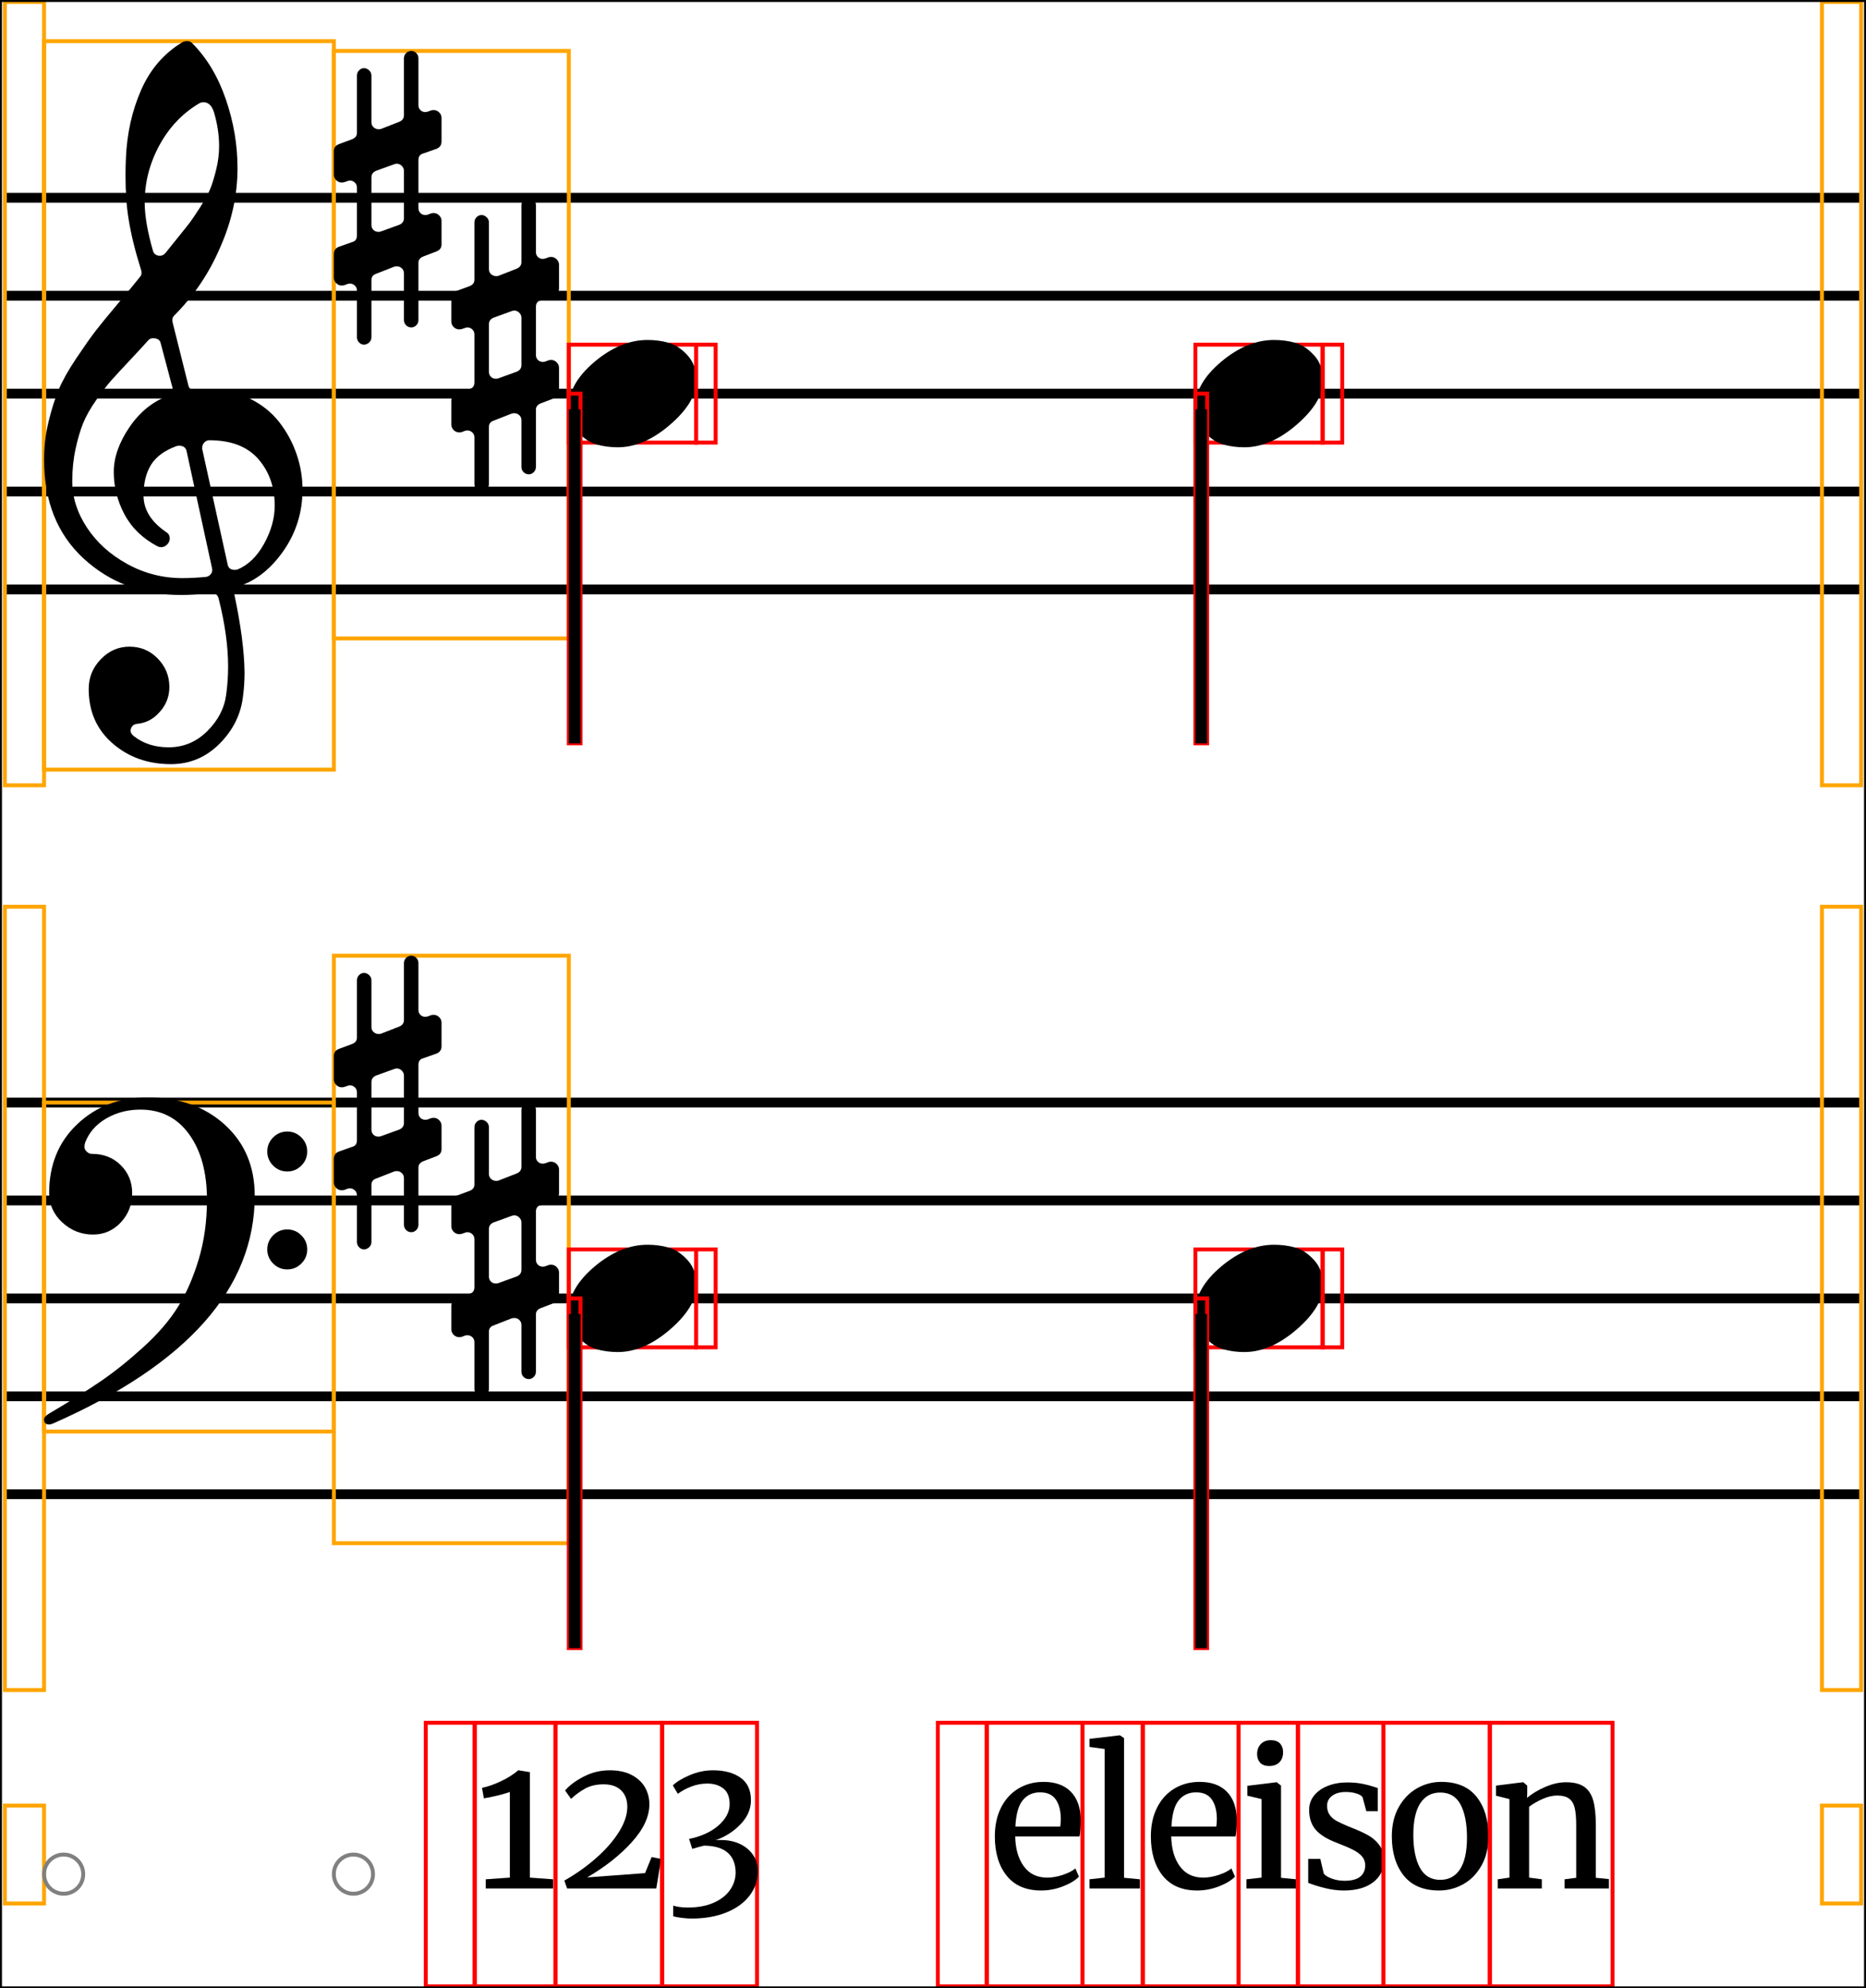 <svg xmlns="http://www.w3.org/2000/svg" xmlns:xlink="http://www.w3.org/1999/xlink" viewBox="0 0 476.5 507.65">
    <line x1="1.25" y1="50.5" x2="475.25" y2="50.5" stroke="black" stroke-width="2.5"/>
    <line x1="1.25" y1="75.5" x2="475.25" y2="75.5" stroke="black" stroke-width="2.5"/>
    <line x1="1.25" y1="100.5" x2="475.25" y2="100.5" stroke="black" stroke-width="2.5"/>
    <line x1="1.25" y1="125.5" x2="475.25" y2="125.5" stroke="black" stroke-width="2.5"/>
    <line x1="1.25" y1="150.5" x2="475.25" y2="150.5" stroke="black" stroke-width="2.5"/>
    <line x1="1.25" y1="281.5" x2="475.25" y2="281.5" stroke="black" stroke-width="2.5"/>
    <line x1="1.25" y1="306.5" x2="475.25" y2="306.5" stroke="black" stroke-width="2.5"/>
    <line x1="1.25" y1="331.5" x2="475.25" y2="331.5" stroke="black" stroke-width="2.5"/>
    <line x1="1.25" y1="356.5" x2="475.25" y2="356.5" stroke="black" stroke-width="2.5"/>
    <line x1="1.25" y1="381.5" x2="475.25" y2="381.5" stroke="black" stroke-width="2.5"/>
    <rect x="1.25" y="0.5" width="10" height="200" stroke="orange" stroke-width="1" fill="none"/>
    <rect x="1.25" y="231.5" width="10" height="200" stroke="orange" stroke-width="1" fill="none"/>
    <rect x="1.25" y="461" width="10" height="25" stroke="orange" stroke-width="1" fill="none"/>
    <rect x="11.25" y="10.5" width="74" height="186" stroke="orange" stroke-width="1" fill="none"/>
    <path d="M 36.05 69 Q 33.75 61.7 32.85 56 Q 32.05 51.2 32.05 44.8 Q 32.05 42.6 32.15 40.4 Q 32.55 30.9 36.05 22.95 Q 39.55 15 46.55 10.8 Q 47.05 10.5 47.85 10.5 Q 48.55 10.5 49.05 11 Q 54.65 16.6 57.65 25.3 Q 60.65 34 60.65 42.9 Q 60.65 53.2 56.25 63.1 Q 52.05 73 44.45 80.6 Q 43.85 81.2 44.05 82.2 L 48.05 98.2 Q 48.35 99.8 50.05 99.6 Q 51.65 99.4 53.15 99.4 Q 58.95 99.4 63.65 101.7 Q 68.35 104 71.25 107.7 Q 74.15 111.4 75.7 115.85 Q 77.25 120.3 77.25 125 Q 77.25 133.6 72.45 140.55 Q 67.65 147.5 60.95 149.7 Q 59.55 150.2 59.85 151.8 Q 62.35 163.6 62.45 171.7 Q 62.45 174.8 62.05 177.8 Q 61.25 184.7 56.05 189.9 Q 50.85 195.1 43.65 195.1 Q 34.85 195.1 28.75 189.8 Q 22.65 184.5 22.65 175.9 Q 22.65 171.5 25.75 168.3 Q 28.85 165.1 33.05 165.1 Q 37.35 165.1 40.3 168.15 Q 43.25 171.2 43.25 175.4 Q 43.25 179 40.85 181.7 Q 38.45 184.5 35.05 184.8 Q 33.85 184.9 33.45 186 Q 33.05 187.1 34.25 188 Q 37.85 190.8 43.05 190.8 Q 48.75 190.8 52.9 186.7 Q 57.05 182.6 57.75 177.4 Q 58.25 173.8 58.25 170.2 Q 58.25 162.4 55.85 152.9 Q 55.45 151.2 53.65 151.4 Q 49.65 151.9 46.25 151.9 Q 31.45 151.9 21.35 142.6 Q 11.25 133.3 11.25 117.3 Q 11.25 112.4 12.4 107.65 Q 13.55 102.9 15 99.45 Q 16.45 96 19.5 91.45 Q 22.55 86.9 24.4 84.5 Q 26.25 82.1 30.25 77.35 Q 34.25 72.6 35.75 70.7 Q 36.35 70 36.05 69 Z M 51.65 114.7 L 58.15 144.2 Q 58.45 145.5 59.95 145.5 Q 60.35 145.5 60.65 145.4 Q 64.75 143.7 67.45 138.8 Q 70.15 133.9 70.15 129.1 Q 70.15 122.1 66.05 117.3 Q 61.85 112.4 53.45 112.4 Q 52.75 112.4 52.2 112.95 Q 51.65 113.5 51.65 114.2 Q 51.55 114.5 51.65 114.7 Z M 37.85 86.9 Q 36.25 88.7 33.1 92.05 Q 29.95 95.4 28.4 97.15 Q 26.85 98.9 24.6 102.1 Q 22.35 105.3 21.25 108 Q 20.15 110.7 19.3 114.6 Q 18.45 118.5 18.45 122.9 Q 18.45 129 22.2 134.7 Q 25.95 140.4 32.5 144 Q 39.05 147.6 46.55 147.6 Q 49.25 147.6 52.55 147.3 Q 53.35 147.2 53.85 146.55 Q 54.35 145.9 54.15 145.1 L 47.65 115.2 Q 47.35 113.8 45.75 113.8 Q 45.45 113.8 45.05 113.9 Q 40.45 115.6 38.55 118.7 Q 36.65 121.8 36.65 126.5 Q 36.65 132 42.65 136 Q 43.35 136.5 43.35 137.5 Q 43.35 138.3 42.7 139 Q 42.05 139.7 41.15 139.7 Q 40.65 139.7 40.25 139.5 Q 34.55 136.5 31.8 131.35 Q 29.05 126.2 29.05 120.5 Q 29.05 115 33 109.15 Q 36.95 103.3 42.85 101.1 Q 44.35 100.5 44.05 99 L 41.05 87.7 Q 40.85 86.6 39.65 86.4 Q 38.45 86.2 37.85 86.9 Z M 54.65 28.7 Q 53.85 26.1 51.95 26.1 Q 51.35 26.1 50.85 26.4 Q 44.45 30.2 40.7 37.1 Q 36.95 44 36.95 51.7 Q 36.95 56.7 39.05 64 Q 39.35 65.1 40.55 65.3 Q 41.55 65.4 42.25 64.6 Q 42.55 64.2 45.1 61.05 Q 47.65 57.9 48.45 56.85 Q 49.25 55.8 51.15 52.85 Q 53.05 49.9 53.8 47.95 Q 54.55 46 55.25 43.1 Q 55.95 40.2 55.95 37.3 Q 55.95 33.1 54.65 28.7 Z " fill="black"/>
    <rect x="11.25" y="281.5" width="74" height="84" stroke="orange" stroke-width="1" fill="none"/>
    <path d="M 68.25 319 Q 68.25 316.9 69.75 315.4 Q 71.25 313.9 73.35 313.9 Q 75.45 313.9 76.95 315.4 Q 78.45 316.9 78.45 319 Q 78.45 321.1 76.95 322.6 Q 75.45 324.1 73.35 324.1 Q 71.25 324.1 69.75 322.6 Q 68.25 321.1 68.25 319 Z M 68.25 294 Q 68.25 291.9 69.75 290.4 Q 71.25 288.9 73.35 288.9 Q 75.45 288.9 76.95 290.4 Q 78.45 291.9 78.45 294 Q 78.45 296.1 76.95 297.6 Q 75.45 299.1 73.35 299.1 Q 71.25 299.1 69.75 297.6 Q 68.25 296.1 68.25 294 Z M 23.45 294.6 Q 27.95 294.6 30.85 297.5 Q 33.75 300.4 33.75 304.6 Q 33.75 309 30.85 312.1 Q 27.95 315.2 23.75 315.2 Q 19.25 315.2 15.9 312.1 Q 12.55 309 12.55 304.6 Q 12.55 293.8 19.75 287 Q 26.95 280.2 37.65 280.2 Q 49.75 280.2 57.4 287.15 Q 65.05 294.1 65.05 305.3 Q 65.05 340.7 13.65 363.4 Q 12.95 363.7 12.55 363.7 Q 11.25 363.7 11.25 362.4 Q 11.25 361.7 12.55 360.9 Q 20.55 356.2 25.8 352.6 Q 31.05 349 36.65 343.9 Q 42.25 338.8 45.45 333.65 Q 48.65 328.5 50.75 321.5 Q 52.85 314.5 52.85 306.3 Q 52.85 295.9 48.3 289.6 Q 43.75 283.3 35.85 283.3 Q 31.05 283.3 27.15 285.55 Q 23.25 287.8 21.75 291.7 Q 21.35 293 21.85 293.7 Q 22.55 294.6 23.45 294.6 Z " fill="black"/>
    <ellipse cx="16.25" cy="478.5" rx="5" ry="5" stroke="gray" stroke-width="1" fill="none"/>
    <rect x="85.25" y="13" width="60" height="150" stroke="orange" stroke-width="1" fill="none"/>
    <path d="M 106.85 40.9 L 106.85 53.1 Q 106.85 53.9 107.35 54.4 Q 107.85 54.9 108.65 54.9 Q 108.95 54.9 109.25 54.8 L 110.05 54.5 Q 110.35 54.4 110.75 54.4 Q 111.55 54.4 112.15 55 Q 112.75 55.6 112.75 56.4 L 112.75 62.4 Q 112.75 63.7 111.45 64.2 L 108.05 65.5 Q 106.85 66 106.85 67.1 L 106.85 81.7 Q 106.85 82.5 106.3 83.05 Q 105.75 83.6 105.05 83.6 Q 104.25 83.6 103.7 83.05 Q 103.15 82.5 103.15 81.7 L 103.15 69.8 Q 103.15 69 102.6 68.5 Q 102.05 68 101.35 68 Q 100.95 68 100.65 68.1 L 96.05 69.9 Q 94.85 70.3 94.85 71.5 L 94.85 86.1 Q 94.85 86.9 94.25 87.45 Q 93.65 88 92.95 88 Q 92.25 88 91.7 87.45 Q 91.15 86.9 91.15 86.1 L 91.15 74.2 Q 91.15 73.4 90.6 72.9 Q 90.05 72.4 89.35 72.4 Q 89.05 72.4 88.75 72.5 L 87.95 72.8 Q 87.75 72.9 87.25 72.9 Q 86.45 72.9 85.85 72.3 Q 85.25 71.7 85.25 70.9 L 85.25 64.9 Q 85.25 63.5 86.55 63 L 89.95 61.8 Q 91.15 61.5 91.15 60.1 L 91.15 47.9 Q 91.15 47.1 90.6 46.6 Q 90.05 46.1 89.35 46.1 Q 89.05 46.1 88.85 46.2 L 87.95 46.5 Q 87.75 46.6 87.25 46.6 Q 86.45 46.6 85.85 46 Q 85.25 45.4 85.25 44.6 L 85.25 38.6 Q 85.25 37.3 86.55 36.8 L 90.05 35.5 Q 91.15 35 91.15 33.9 L 91.15 19.3 Q 91.15 18.5 91.7 17.95 Q 92.25 17.4 92.95 17.4 Q 93.65 17.4 94.25 17.95 Q 94.85 18.5 94.85 19.3 L 94.85 31.2 Q 94.85 32 95.4 32.5 Q 95.95 33 96.75 33 Q 97.05 33 97.35 32.9 L 101.95 31.1 Q 103.15 30.6 103.15 29.4 L 103.15 14.9 Q 103.15 14.1 103.7 13.55 Q 104.25 13 105.05 13 Q 105.75 13 106.3 13.55 Q 106.85 14.1 106.85 14.9 L 106.85 26.9 Q 106.85 27.6 107.35 28.1 Q 107.85 28.6 108.55 28.6 Q 108.85 28.6 109.25 28.5 L 110.05 28.2 Q 110.25 28.1 110.75 28.1 Q 111.55 28.1 112.15 28.7 Q 112.75 29.3 112.75 30.1 L 112.75 36.1 Q 112.75 37.5 111.45 38 L 108.05 39.2 Q 106.85 39.5 106.85 40.9 Z M 103.15 55.7 L 103.15 43.6 Q 103.15 42.9 102.6 42.35 Q 102.05 41.8 101.35 41.8 Q 101.05 41.8 100.75 41.9 L 96.05 43.6 Q 94.85 44.1 94.85 45.3 L 94.85 57.4 Q 94.85 58.2 95.35 58.7 Q 95.85 59.2 96.65 59.2 Q 96.95 59.2 97.25 59.1 L 101.95 57.4 Q 103.15 56.9 103.15 55.7 Z M 136.85 78.4 L 136.85 90.6 Q 136.85 91.4 137.35 91.9 Q 137.85 92.4 138.65 92.4 Q 138.95 92.4 139.25 92.3 L 140.05 92 Q 140.35 91.9 140.75 91.9 Q 141.55 91.9 142.15 92.5 Q 142.75 93.1 142.75 93.9 L 142.75 99.9 Q 142.75 101.2 141.45 101.7 L 138.05 103 Q 136.85 103.5 136.85 104.6 L 136.85 119.2 Q 136.85 120 136.3 120.55 Q 135.75 121.1 135.05 121.1 Q 134.25 121.1 133.7 120.55 Q 133.15 120 133.15 119.2 L 133.15 107.3 Q 133.15 106.5 132.6 106 Q 132.05 105.5 131.35 105.5 Q 130.95 105.5 130.65 105.6 L 126.05 107.4 Q 124.85 107.8 124.85 109 L 124.85 123.6 Q 124.85 124.4 124.25 124.95 Q 123.65 125.5 122.95 125.5 Q 122.25 125.5 121.7 124.95 Q 121.15 124.4 121.15 123.6 L 121.15 111.7 Q 121.15 110.9 120.6 110.4 Q 120.05 109.9 119.35 109.9 Q 119.05 109.9 118.75 110 L 117.95 110.3 Q 117.75 110.4 117.25 110.4 Q 116.45 110.4 115.85 109.8 Q 115.25 109.2 115.25 108.4 L 115.25 102.4 Q 115.25 101 116.55 100.5 L 119.95 99.3 Q 121.15 99 121.15 97.6 L 121.15 85.4 Q 121.15 84.6 120.6 84.1 Q 120.05 83.6 119.35 83.6 Q 119.05 83.6 118.85 83.7 L 117.95 84 Q 117.75 84.1 117.25 84.1 Q 116.45 84.1 115.85 83.5 Q 115.25 82.9 115.25 82.1 L 115.25 76.1 Q 115.25 74.8 116.55 74.3 L 120.05 73 Q 121.15 72.5 121.15 71.4 L 121.15 56.8 Q 121.15 56 121.7 55.45 Q 122.25 54.9 122.95 54.9 Q 123.65 54.9 124.25 55.45 Q 124.85 56 124.85 56.8 L 124.85 68.7 Q 124.85 69.5 125.4 70 Q 125.95 70.5 126.75 70.5 Q 127.05 70.5 127.35 70.4 L 131.95 68.6 Q 133.15 68.1 133.15 66.9 L 133.15 52.4 Q 133.15 51.6 133.7 51.05 Q 134.25 50.5 135.05 50.5 Q 135.75 50.5 136.3 51.05 Q 136.85 51.6 136.85 52.4 L 136.85 64.4 Q 136.85 65.1 137.35 65.6 Q 137.85 66.1 138.55 66.1 Q 138.85 66.1 139.25 66 L 140.05 65.7 Q 140.25 65.6 140.75 65.6 Q 141.55 65.6 142.15 66.2 Q 142.75 66.8 142.75 67.6 L 142.75 73.6 Q 142.75 75 141.45 75.5 L 138.05 76.7 Q 136.85 77 136.85 78.4 Z M 133.15 93.2 L 133.15 81.1 Q 133.15 80.4 132.6 79.85 Q 132.05 79.3 131.35 79.3 Q 131.05 79.3 130.75 79.4 L 126.05 81.1 Q 124.85 81.6 124.85 82.8 L 124.85 94.9 Q 124.85 95.7 125.35 96.2 Q 125.85 96.7 126.65 96.7 Q 126.95 96.7 127.25 96.6 L 131.95 94.9 Q 133.15 94.4 133.15 93.2 Z " fill="black"/>
    <rect x="85.25" y="244" width="60" height="150" stroke="orange" stroke-width="1" fill="none"/>
    <path d="M 106.85 271.9 L 106.85 284.1 Q 106.85 284.9 107.35 285.4 Q 107.85 285.9 108.65 285.9 Q 108.95 285.9 109.25 285.8 L 110.05 285.5 Q 110.35 285.4 110.75 285.4 Q 111.55 285.4 112.15 286 Q 112.75 286.6 112.75 287.4 L 112.75 293.4 Q 112.75 294.7 111.45 295.2 L 108.05 296.5 Q 106.85 297 106.85 298.1 L 106.85 312.7 Q 106.85 313.5 106.3 314.05 Q 105.75 314.6 105.05 314.6 Q 104.25 314.6 103.7 314.05 Q 103.15 313.5 103.15 312.7 L 103.15 300.8 Q 103.15 300 102.6 299.5 Q 102.05 299 101.35 299 Q 100.95 299 100.65 299.1 L 96.05 300.9 Q 94.85 301.3 94.85 302.5 L 94.85 317.1 Q 94.85 317.9 94.25 318.45 Q 93.65 319 92.95 319 Q 92.25 319 91.7 318.45 Q 91.15 317.9 91.15 317.1 L 91.15 305.2 Q 91.15 304.4 90.6 303.9 Q 90.05 303.4 89.35 303.4 Q 89.05 303.4 88.75 303.5 L 87.95 303.8 Q 87.75 303.9 87.25 303.9 Q 86.45 303.9 85.85 303.3 Q 85.25 302.7 85.25 301.9 L 85.25 295.9 Q 85.25 294.5 86.55 294 L 89.95 292.8 Q 91.15 292.5 91.15 291.1 L 91.15 278.9 Q 91.15 278.1 90.6 277.6 Q 90.05 277.1 89.35 277.1 Q 89.05 277.1 88.85 277.2 L 87.95 277.5 Q 87.75 277.6 87.25 277.6 Q 86.45 277.6 85.85 277 Q 85.25 276.4 85.25 275.6 L 85.25 269.6 Q 85.25 268.3 86.55 267.8 L 90.05 266.5 Q 91.15 266 91.15 264.9 L 91.15 250.3 Q 91.15 249.5 91.7 248.95 Q 92.25 248.4 92.95 248.4 Q 93.65 248.4 94.25 248.95 Q 94.85 249.5 94.85 250.3 L 94.85 262.2 Q 94.85 263 95.4 263.5 Q 95.95 264 96.75 264 Q 97.05 264 97.35 263.9 L 101.95 262.1 Q 103.15 261.6 103.15 260.4 L 103.15 245.9 Q 103.15 245.1 103.7 244.55 Q 104.25 244 105.05 244 Q 105.75 244 106.3 244.55 Q 106.85 245.1 106.85 245.9 L 106.85 257.9 Q 106.85 258.6 107.35 259.1 Q 107.85 259.6 108.55 259.6 Q 108.85 259.6 109.25 259.5 L 110.05 259.2 Q 110.25 259.1 110.75 259.1 Q 111.55 259.1 112.15 259.7 Q 112.75 260.3 112.75 261.1 L 112.75 267.1 Q 112.75 268.5 111.45 269 L 108.05 270.2 Q 106.85 270.5 106.85 271.9 Z M 103.15 286.7 L 103.15 274.6 Q 103.15 273.9 102.6 273.35 Q 102.05 272.8 101.35 272.8 Q 101.05 272.8 100.75 272.9 L 96.05 274.6 Q 94.85 275.1 94.85 276.3 L 94.85 288.4 Q 94.85 289.2 95.35 289.7 Q 95.85 290.2 96.65 290.2 Q 96.95 290.2 97.25 290.1 L 101.95 288.4 Q 103.15 287.9 103.15 286.7 Z M 136.85 309.4 L 136.85 321.6 Q 136.85 322.4 137.35 322.9 Q 137.85 323.4 138.65 323.4 Q 138.95 323.4 139.25 323.3 L 140.05 323 Q 140.35 322.9 140.75 322.9 Q 141.55 322.9 142.15 323.5 Q 142.75 324.1 142.75 324.9 L 142.75 330.9 Q 142.75 332.2 141.45 332.7 L 138.05 334 Q 136.85 334.5 136.85 335.6 L 136.85 350.2 Q 136.85 351 136.3 351.55 Q 135.75 352.1 135.05 352.1 Q 134.25 352.1 133.7 351.55 Q 133.15 351 133.15 350.2 L 133.15 338.3 Q 133.15 337.5 132.6 337 Q 132.05 336.5 131.35 336.5 Q 130.95 336.5 130.65 336.6 L 126.05 338.4 Q 124.85 338.8 124.85 340 L 124.85 354.6 Q 124.85 355.4 124.25 355.95 Q 123.65 356.5 122.95 356.5 Q 122.25 356.5 121.7 355.95 Q 121.15 355.4 121.15 354.6 L 121.15 342.7 Q 121.15 341.9 120.6 341.4 Q 120.05 340.9 119.35 340.9 Q 119.05 340.9 118.75 341 L 117.95 341.3 Q 117.75 341.4 117.25 341.4 Q 116.45 341.4 115.85 340.8 Q 115.25 340.2 115.25 339.4 L 115.25 333.4 Q 115.25 332 116.55 331.5 L 119.95 330.3 Q 121.15 330 121.15 328.6 L 121.15 316.4 Q 121.15 315.6 120.6 315.1 Q 120.05 314.6 119.35 314.6 Q 119.05 314.6 118.85 314.7 L 117.95 315 Q 117.75 315.1 117.25 315.1 Q 116.45 315.1 115.85 314.5 Q 115.25 313.9 115.25 313.1 L 115.25 307.1 Q 115.25 305.8 116.55 305.3 L 120.05 304 Q 121.15 303.5 121.15 302.4 L 121.15 287.8 Q 121.15 287 121.7 286.45 Q 122.25 285.9 122.95 285.9 Q 123.65 285.9 124.25 286.45 Q 124.85 287 124.85 287.8 L 124.85 299.7 Q 124.85 300.5 125.4 301 Q 125.95 301.5 126.75 301.5 Q 127.05 301.5 127.35 301.4 L 131.95 299.6 Q 133.15 299.1 133.15 297.9 L 133.15 283.4 Q 133.15 282.6 133.7 282.05 Q 134.25 281.5 135.05 281.5 Q 135.75 281.5 136.3 282.05 Q 136.85 282.6 136.85 283.4 L 136.85 295.4 Q 136.85 296.1 137.35 296.6 Q 137.85 297.1 138.55 297.1 Q 138.85 297.1 139.25 297 L 140.05 296.7 Q 140.25 296.6 140.75 296.6 Q 141.55 296.6 142.15 297.2 Q 142.75 297.8 142.75 298.6 L 142.75 304.6 Q 142.75 306 141.45 306.5 L 138.05 307.7 Q 136.85 308 136.85 309.4 Z M 133.15 324.2 L 133.15 312.1 Q 133.15 311.4 132.6 310.85 Q 132.05 310.3 131.35 310.3 Q 131.05 310.3 130.75 310.4 L 126.05 312.1 Q 124.85 312.6 124.85 313.8 L 124.85 325.9 Q 124.85 326.7 125.35 327.2 Q 125.85 327.7 126.65 327.7 Q 126.95 327.7 127.25 327.6 L 131.95 325.9 Q 133.15 325.4 133.15 324.2 Z " fill="black"/>
    <ellipse cx="90.25" cy="478.5" rx="5" ry="5" stroke="gray" stroke-width="1" fill="none"/>
    <rect x="145.25" y="88" width="32.5" height="25" stroke="red" stroke-width="1" fill="none"/>
    <path d="M 145.25 103.9 Q 145.25 97.9 151.85 92.35 Q 158.45 86.8 165.35 86.8 Q 168.15 86.8 170.7 87.5 Q 173.25 88.2 175.55 90.7 Q 177.85 93.2 177.85 97.1 Q 177.85 102.6 171.15 108.4 Q 164.45 114.2 157.75 114.2 Q 154.95 114.2 152.4 113.5 Q 149.85 112.8 147.55 110.3 Q 145.25 107.8 145.25 103.9 Z " fill="black"/>
    <rect x="177.75" y="88" width="5" height="25" stroke="red" stroke-width="1" fill="none"/>
    <rect x="145.25" y="100.5" width="3" height="89.286" stroke="red" stroke-width="1" fill="none"/>
    <rect x="145.25" y="319" width="32.5" height="25" stroke="red" stroke-width="1" fill="none"/>
    <path d="M 145.25 334.9 Q 145.25 328.9 151.85 323.35 Q 158.45 317.8 165.35 317.8 Q 168.15 317.8 170.7 318.5 Q 173.25 319.2 175.55 321.7 Q 177.85 324.2 177.85 328.1 Q 177.85 333.6 171.15 339.4 Q 164.45 345.2 157.75 345.2 Q 154.95 345.2 152.4 344.5 Q 149.85 343.8 147.55 341.3 Q 145.25 338.8 145.25 334.9 Z " fill="black"/>
    <rect x="177.75" y="319" width="5" height="25" stroke="red" stroke-width="1" fill="none"/>
    <rect x="145.25" y="331.5" width="3" height="89.286" stroke="red" stroke-width="1" fill="none"/>
    <rect x="108.723" y="439.85" width="12.5" height="67.3" stroke="red" stroke-width="1" fill="none"/>
    <rect x="121.223" y="439.85" width="20.638" height="67.3" stroke="red" stroke-width="1" fill="none"/>
    <path d="M 130.196 457.52 Q 129.194 457.902 127.046 458.427 Q 124.898 458.952 123.561 459.143 L 123.084 456.47 Q 125.519 455.945 128.072 454.704 Q 130.626 453.463 132.344 451.983 L 132.392 451.983 L 135.304 452.46 L 135.304 479.382 L 141.223 479.811 L 141.223 482.15 L 124.039 482.15 L 124.039 479.811 L 130.196 479.382 L 130.196 457.52 Z " fill="black"/>
    <rect x="141.861" y="439.85" width="27.226" height="67.3" stroke="red" stroke-width="1" fill="none"/>
    <path d="M 152.171 474.441 Q 155.847 471.219 158.018 467.782 Q 160.19 464.346 160.19 461.291 Q 160.19 458.666 158.615 457.114 Q 157.04 455.563 154.128 455.563 Q 151.408 455.563 149.45 456.637 Q 147.493 457.711 145.823 459.286 L 144.295 457.138 Q 145.966 455.181 149.069 453.582 Q 152.171 451.983 155.703 451.983 Q 159.045 451.983 161.336 453.2 Q 163.627 454.417 164.725 456.374 Q 165.823 458.331 165.823 460.67 Q 165.823 465.396 161.288 470.384 Q 156.754 475.372 149.928 479.334 L 164.725 478.236 L 166.396 474.131 L 168.83 474.608 L 167.589 482.15 L 144.82 482.15 L 144.104 480.145 Q 148.496 477.663 152.171 474.441 Z " fill="black"/>
    <rect x="169.087" y="439.85" width="24.218" height="67.3" stroke="red" stroke-width="1" fill="none"/>
    <path d="M 174.146 489.668 Q 172.81 489.501 171.903 489.262 L 171.903 486.541 Q 173.478 487.019 175.674 487.019 Q 179.445 487.019 182.189 485.825 Q 184.934 484.632 186.39 482.58 Q 187.845 480.527 187.845 478.093 Q 187.845 474.847 185.865 473.057 Q 183.884 471.267 179.779 471.219 L 178.299 471.601 Q 176.724 472.078 176.771 472.031 L 175.96 469.501 Q 177.965 469.119 179.731 468.355 Q 182.69 467.114 184.504 465.038 Q 186.318 462.961 186.318 460.623 Q 186.318 457.902 184.719 456.637 Q 183.12 455.372 180.638 455.372 Q 178.49 455.372 176.509 456.136 Q 174.528 456.899 173.096 457.997 L 171.807 455.849 Q 173.144 454.513 176.079 453.248 Q 179.015 451.983 182.07 451.983 Q 186.413 451.983 189.087 453.868 Q 191.76 455.754 191.76 459.62 Q 191.76 463.009 189.087 465.778 Q 186.413 468.546 182.738 469.835 Q 183.215 469.787 184.075 469.787 Q 186.891 469.787 189.039 470.837 Q 191.187 471.887 192.356 473.677 Q 193.526 475.467 193.526 477.711 Q 193.526 481.195 191.425 483.964 Q 189.325 486.732 185.483 488.284 Q 181.64 489.835 176.581 489.835 Q 175.483 489.835 174.146 489.668 Z " fill="black"/>
    <rect x="305.25" y="88" width="32.5" height="25" stroke="red" stroke-width="1" fill="none"/>
    <path d="M 305.25 103.9 Q 305.25 97.9 311.85 92.35 Q 318.45 86.8 325.35 86.8 Q 328.15 86.8 330.7 87.5 Q 333.25 88.2 335.55 90.7 Q 337.85 93.2 337.85 97.1 Q 337.85 102.6 331.15 108.4 Q 324.45 114.2 317.75 114.2 Q 314.95 114.2 312.4 113.5 Q 309.85 112.8 307.55 110.3 Q 305.25 107.8 305.25 103.9 Z " fill="black"/>
    <rect x="337.75" y="88" width="5" height="25" stroke="red" stroke-width="1" fill="none"/>
    <rect x="305.25" y="100.5" width="3" height="89.286" stroke="red" stroke-width="1" fill="none"/>
    <rect x="305.25" y="319" width="32.5" height="25" stroke="red" stroke-width="1" fill="none"/>
    <path d="M 305.25 334.9 Q 305.25 328.9 311.85 323.35 Q 318.45 317.8 325.35 317.8 Q 328.15 317.8 330.7 318.5 Q 333.25 319.2 335.55 321.7 Q 337.85 324.2 337.85 328.1 Q 337.85 333.6 331.15 339.4 Q 324.45 345.2 317.75 345.2 Q 314.95 345.2 312.4 344.5 Q 309.85 343.8 307.55 341.3 Q 305.25 338.8 305.25 334.9 Z " fill="black"/>
    <rect x="337.75" y="319" width="5" height="25" stroke="red" stroke-width="1" fill="none"/>
    <rect x="305.25" y="331.5" width="3" height="89.286" stroke="red" stroke-width="1" fill="none"/>
    <rect x="239.486" y="439.85" width="12.5" height="67.3" stroke="red" stroke-width="1" fill="none"/>
    <rect x="251.986" y="439.85" width="24.457" height="67.3" stroke="red" stroke-width="1" fill="none"/>
    <path d="M 257.07 478.904 Q 254.039 475.133 254.039 468.833 Q 254.039 464.68 255.614 461.529 Q 257.189 458.379 260.029 456.661 Q 262.869 454.942 266.497 454.942 Q 270.936 454.942 273.394 457.401 Q 275.853 459.859 275.996 464.441 Q 275.996 467.353 275.662 468.88 L 259.242 468.88 Q 259.337 473.606 261.437 476.494 Q 263.538 479.382 267.404 479.382 Q 269.313 479.382 271.39 478.689 Q 273.466 477.997 274.612 477.043 L 275.519 479.143 Q 274.134 480.575 271.413 481.625 Q 268.693 482.675 265.877 482.675 Q 260.101 482.675 257.07 478.904 Z M 270.745 466.35 Q 270.888 465.348 270.888 464.298 Q 270.841 461.195 269.576 459.405 Q 268.311 457.615 265.59 457.615 Q 262.822 457.615 261.175 459.62 Q 259.528 461.625 259.289 466.35 L 270.745 466.35 Z " fill="black"/>
    <rect x="276.443" y="439.85" width="15.388" height="67.3" stroke="red" stroke-width="1" fill="none"/>
    <path d="M 282.076 446.541 L 278.209 446.016 L 278.209 443.964 L 285.894 443.057 L 285.99 443.057 L 287.04 443.773 L 287.04 479.429 L 291.097 479.811 L 291.097 482.15 L 278.209 482.15 L 278.209 479.811 L 282.076 479.382 L 282.076 446.541 Z " fill="black"/>
    <rect x="291.831" y="439.85" width="24.457" height="67.3" stroke="red" stroke-width="1" fill="none"/>
    <path d="M 296.915 478.904 Q 293.884 475.133 293.884 468.833 Q 293.884 464.68 295.459 461.529 Q 297.034 458.379 299.874 456.661 Q 302.714 454.942 306.342 454.942 Q 310.781 454.942 313.239 457.401 Q 315.697 459.859 315.841 464.441 Q 315.841 467.353 315.507 468.88 L 299.087 468.88 Q 299.182 473.606 301.282 476.494 Q 303.382 479.382 307.249 479.382 Q 309.158 479.382 311.235 478.689 Q 313.311 477.997 314.456 477.043 L 315.363 479.143 Q 313.979 480.575 311.258 481.625 Q 308.538 482.675 305.721 482.675 Q 299.946 482.675 296.915 478.904 Z M 310.59 466.35 Q 310.733 465.348 310.733 464.298 Q 310.686 461.195 309.421 459.405 Q 308.156 457.615 305.435 457.615 Q 302.666 457.615 301.02 459.62 Q 299.373 461.625 299.134 466.35 L 310.59 466.35 Z " fill="black"/>
    <rect x="316.288" y="439.85" width="15.149" height="67.3" stroke="red" stroke-width="1" fill="none"/>
    <path d="M 321.777 450.026 Q 321.014 449.167 321.014 447.83 Q 321.014 446.303 321.945 445.3 Q 322.875 444.298 324.498 444.298 Q 326.121 444.298 326.885 445.157 Q 327.649 446.016 327.649 447.353 Q 327.649 448.976 326.718 449.93 Q 325.787 450.885 324.116 450.885 L 324.069 450.885 Q 322.541 450.885 321.777 450.026 Z M 322.159 459.334 L 318.532 458.475 L 318.532 455.945 L 325.93 455.038 L 326.026 455.038 L 327.123 455.897 L 327.123 479.429 L 330.942 479.811 L 330.942 482.15 L 318.293 482.15 L 318.293 479.811 L 322.159 479.382 L 322.159 459.334 Z " fill="black"/>
    <rect x="331.437" y="439.85" width="21.832" height="67.3" stroke="red" stroke-width="1" fill="none"/>
    <path d="M 338.024 478.331 Q 338.502 479.047 340.053 479.62 Q 341.604 480.193 343.323 480.193 Q 346.044 480.193 347.332 479.143 Q 348.621 478.093 348.621 476.231 Q 348.621 474.942 347.81 473.988 Q 346.998 473.033 345.542 472.293 Q 344.087 471.553 341.366 470.503 Q 337.69 469.119 335.996 467.186 Q 334.301 465.253 334.301 462.102 Q 334.301 460.002 335.566 458.427 Q 336.831 456.852 339.051 455.969 Q 341.27 455.086 343.991 455.086 Q 346.187 455.086 347.834 455.42 Q 349.48 455.754 350.483 456.088 Q 351.485 456.422 351.819 456.518 L 351.819 462.436 L 348.908 462.436 L 347.953 458.904 Q 347.666 458.331 346.425 457.926 Q 345.184 457.52 343.657 457.52 Q 341.509 457.52 340.196 458.475 Q 338.884 459.429 338.884 461.052 Q 338.884 462.484 339.576 463.415 Q 340.268 464.346 341.318 464.918 Q 342.368 465.491 344.182 466.255 L 345.137 466.637 Q 347.81 467.687 349.48 468.642 Q 351.151 469.596 352.273 471.148 Q 353.394 472.699 353.394 474.942 Q 353.394 478.475 350.65 480.575 Q 347.905 482.675 343.132 482.675 Q 340.793 482.675 338.239 482.031 Q 335.686 481.386 334.063 480.718 L 334.063 474.608 L 337.165 474.608 L 338.024 478.331 Z " fill="black"/>
    <rect x="353.269" y="439.85" width="27.178" height="67.3" stroke="red" stroke-width="1" fill="none"/>
    <path d="M 357.183 461.386 Q 358.949 458.236 361.837 456.589 Q 364.725 454.942 368.019 454.942 Q 374.033 454.942 377.064 458.761 Q 380.095 462.58 380.095 468.785 Q 380.095 473.128 378.329 476.279 Q 376.563 479.429 373.675 481.052 Q 370.787 482.675 367.493 482.675 Q 361.479 482.675 358.448 478.856 Q 355.417 475.038 355.417 468.833 Q 355.417 464.537 357.183 461.386 Z M 372.839 477.234 Q 374.606 474.513 374.606 469.167 Q 374.606 463.868 372.983 460.766 Q 371.36 457.663 367.78 457.663 Q 364.486 457.663 362.696 460.384 Q 360.906 463.105 360.906 468.451 Q 360.906 473.749 362.577 476.852 Q 364.248 479.954 367.78 479.954 Q 371.073 479.954 372.839 477.234 Z " fill="black"/>
    <rect x="380.447" y="439.85" width="31.331" height="67.3" stroke="red" stroke-width="1" fill="none"/>
    <path d="M 385.459 459.334 L 382.022 458.475 L 382.022 455.897 L 388.848 455.038 L 388.991 455.038 L 389.993 455.897 L 389.993 457.902 L 389.946 459.047 Q 391.664 457.52 394.48 456.279 Q 397.297 455.038 399.874 455.038 Q 402.881 455.038 404.528 456.183 Q 406.175 457.329 406.843 459.692 Q 407.511 462.055 407.511 466.064 L 407.511 479.429 L 410.853 479.763 L 410.853 482.15 L 399.54 482.15 L 399.54 479.811 L 402.499 479.429 L 402.499 466.016 Q 402.499 463.2 402.118 461.601 Q 401.736 460.002 400.686 459.214 Q 399.635 458.427 397.631 458.427 Q 395.912 458.427 393.955 459.286 Q 391.998 460.145 390.471 461.291 L 390.471 479.382 L 393.717 479.811 L 393.717 482.15 L 382.452 482.15 L 382.452 479.811 L 385.459 479.382 L 385.459 459.334 Z " fill="black"/>
    <rect x="465.25" y="0.5" width="10" height="200" stroke="orange" stroke-width="1" fill="none"/>
    <rect x="465.25" y="231.5" width="10" height="200" stroke="orange" stroke-width="1" fill="none"/>
    <rect x="465.25" y="461" width="10" height="25" stroke="orange" stroke-width="1" fill="none"/>
    <line x1="146.75" y1="104.5" x2="146.75" y2="189.786" stroke="black" stroke-width="3"/>
    <line x1="306.75" y1="104.5" x2="306.75" y2="189.786" stroke="black" stroke-width="3"/>
    <line x1="146.75" y1="335.5" x2="146.75" y2="420.786" stroke="black" stroke-width="3"/>
    <line x1="306.75" y1="335.5" x2="306.75" y2="420.786" stroke="black" stroke-width="3"/>
    <rect x="0" y="0" width="476.5" height="507.65" stroke="black" stroke-width="1" fill="none"/>
</svg>
